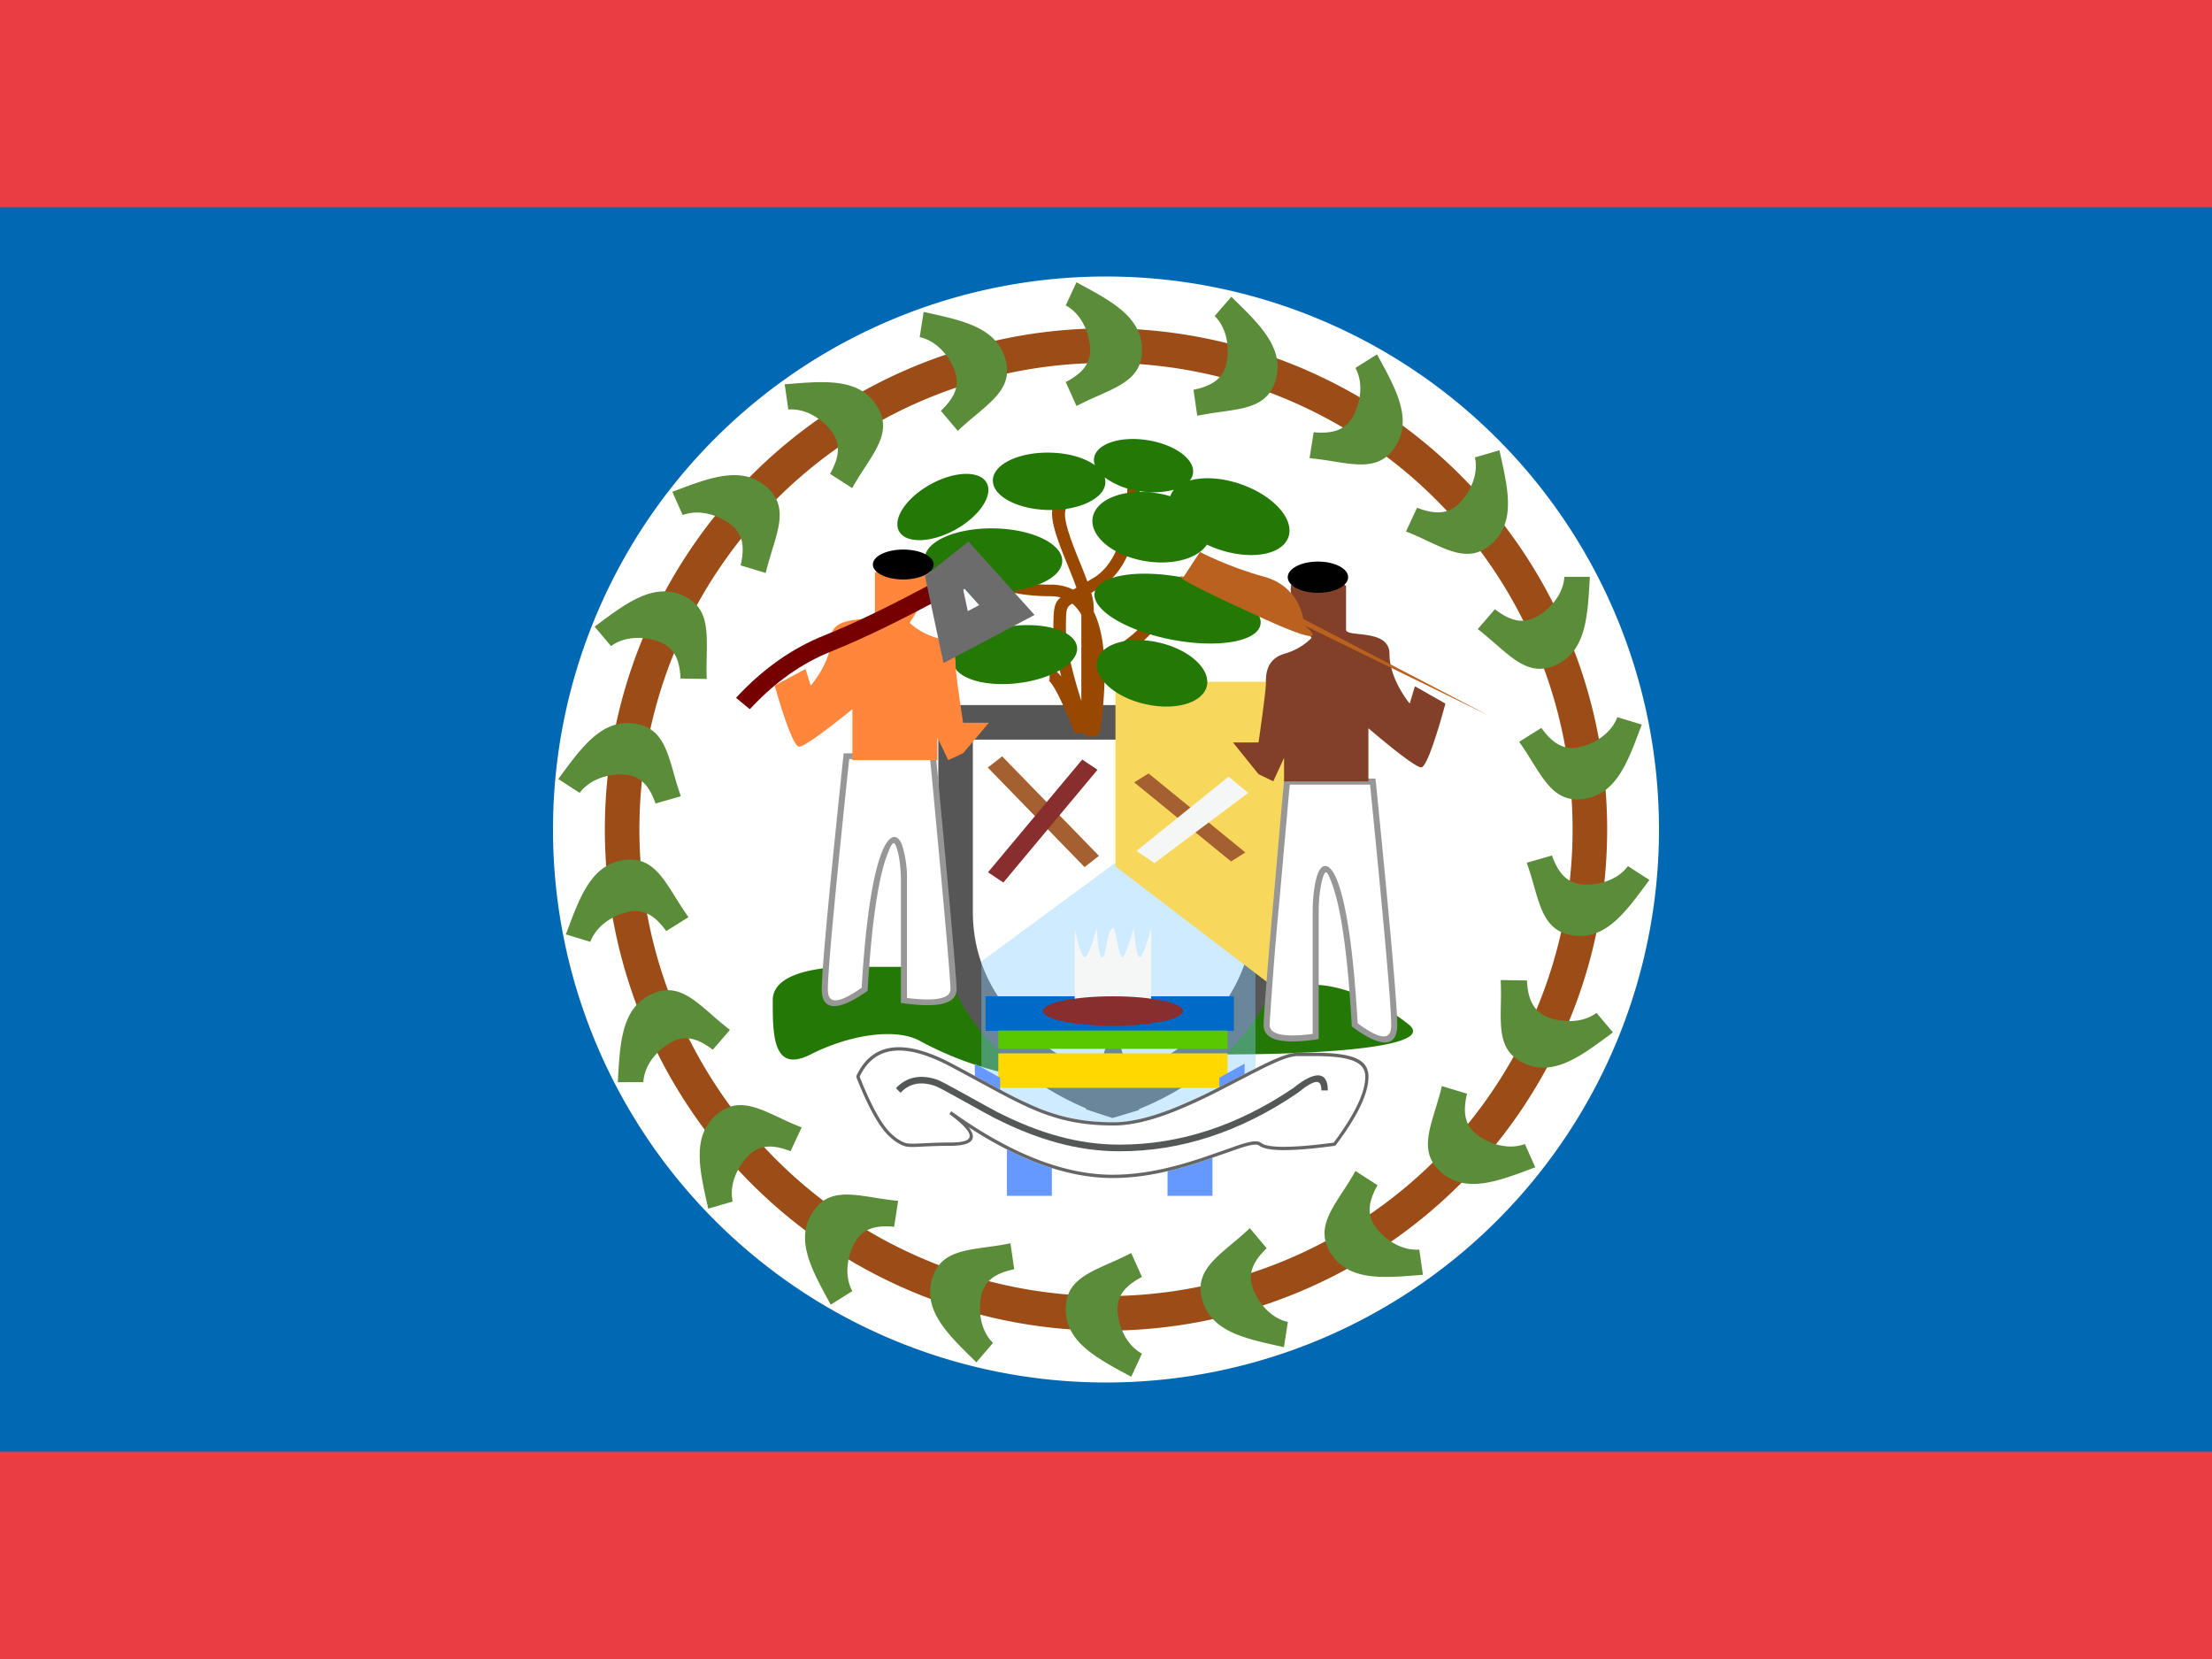 <svg xmlns="http://www.w3.org/2000/svg" width="3em" height="2.25em" viewBox="0 0 32 24"><g fill="none"><path fill="#0168B4" fill-rule="evenodd" d="M0 0v24h32V0z" clip-rule="evenodd"/><mask id="" width="32" height="24" x="0" y="0" maskUnits="userSpaceOnUse" style="mask-type:luminance"><path fill="#fff" fill-rule="evenodd" d="M0 0v24h32V0z" clip-rule="evenodd"/></mask><g mask="url(#)"><path fill="#E93C43" fill-rule="evenodd" d="M0 0v3h32V0zm0 21v3h32v-3z" clip-rule="evenodd"/><path fill="#F7FCFF" d="M16 18a6 6 0 1 1 0-12a6 6 0 0 1 0 12"/><path fill="#fff" d="M16 20a8 8 0 1 1 0-16a8 8 0 0 1 0 16"/><path stroke="#9C4C17" stroke-width=".5" d="M16 19a7 7 0 1 0 0-14a7 7 0 0 0 0 14Z" clip-rule="evenodd"/><path fill="#5B8C39" fill-rule="evenodd" d="m15.573 4.083l-.155.335c.256.139.353.454.353.644c0 .189-.1.333-.353.465l.155.346q.16-.081.31-.146c.356-.158.638-.283.638-.665c0-.466-.428-.697-.89-.947zm2.24.21l-.241.279c.208.204.214.533.162.717c-.052.181-.188.292-.468.35l.054.375q.176-.034.338-.055c.386-.054.691-.097.797-.463c.128-.449-.219-.789-.594-1.156zm1.795 1.03l.313-.197l.032.059c.25.46.483.888.23 1.279c-.209.32-.513.271-.898.21a5 5 0 0 0-.34-.046l.059-.375c.284.027.447-.04.55-.198c.103-.16.193-.476.054-.733m2.084 1.192l-.355.103c.063.284-.11.564-.255.69c-.142.123-.316.142-.582.038l-.16.344c.112.043.216.092.314.138c.353.165.632.296.92.045c.352-.306.246-.78.132-1.293zm.94 1.831H23l-.004.066c-.03.524-.06 1.01-.482 1.207c-.346.16-.58-.042-.873-.298c-.082-.07-.168-.146-.263-.219l.248-.287c.227.174.4.204.57.124c.173-.08.417-.302.435-.593m1.12 2.137l-.354-.107c-.102.273-.4.413-.59.44c-.186.026-.343-.053-.509-.285l-.321.202c.07.097.13.194.188.287c.206.33.37.592.747.539c.462-.065.631-.52.815-1.013zm-.2 2.048l.31.2l-.04.054c-.312.423-.6.814-1.062.749c-.378-.053-.463-.35-.57-.724a5 5 0 0 0-.102-.328l.365-.105c.095.269.224.388.41.414c.19.027.515-.026.688-.26m-.216 2.405l-.238-.282c-.235.173-.561.128-.734.048c-.17-.08-.259-.232-.272-.517l-.38-.006q.007.18.002.343c-.007.39-.013.698.333.86c.423.196.813-.093 1.235-.406zM22.06 16.55l.15.337l-.062.023c-.491.184-.947.355-1.298.05c-.288-.25-.198-.546-.084-.918c.032-.104.066-.214.093-.33l.364.11c-.067.278-.024.448.119.571c.144.125.445.259.718.157m-1.475 1.892l-.053-.365c-.29.022-.543-.189-.647-.349c-.103-.158-.097-.333.043-.582l-.319-.206q-.088.156-.18.292c-.212.326-.38.585-.173.905c.254.391.739.352 1.262.31zm-1.954.682l-.057.365l-.065-.015c-.513-.113-.987-.217-1.116-.665c-.105-.367.132-.566.43-.816q.126-.104.258-.225l.244.29c-.206.196-.263.362-.211.544s.233.459.517.522m-2.266.793l.155-.335c-.256-.139-.353-.454-.353-.644c0-.189.1-.333.353-.465l-.155-.346q-.16.081-.31.146c-.356.158-.638.283-.638.665c0 .466.427.697.889.947zm-2-.489l-.24.28l-.049-.048c-.374-.367-.722-.707-.593-1.156c.105-.366.411-.41.796-.463c.108-.015.222-.03.339-.055l.054.376c-.28.057-.416.168-.468.35c-.053.183-.046.512.162.716m-2.348-.554l.312-.196c-.139-.257-.049-.573.055-.733c.103-.159.265-.225.55-.198l.058-.375a5 5 0 0 1-.34-.046c-.384-.061-.689-.11-.897.21c-.254.391-.021.818.23 1.279zM10.6 17.382l-.354.103l-.015-.066c-.114-.512-.22-.986.132-1.292c.288-.25.568-.12.92.045a5 5 0 0 0 .314.138l-.16.344c-.265-.104-.44-.085-.582.039c-.144.125-.318.405-.255.69m-1.663-1.727l.37-.001c.017-.291.261-.512.434-.593c.171-.08.344-.05.57.124l.249-.287a5 5 0 0 1-.264-.22c-.293-.255-.526-.458-.872-.297c-.423.197-.452.683-.483 1.207zm-.397-2.031l-.354-.108l.024-.062c.183-.492.353-.948.814-1.013c.378-.053.542.21.748.54c.057.091.118.189.188.286l-.322.202c-.166-.232-.322-.311-.51-.285s-.486.167-.588.44m-.464-2.355l.31.2c.174-.234.499-.287.688-.26c.187.026.315.145.41.414l.365-.105a5 5 0 0 1-.101-.328c-.107-.374-.192-.67-.57-.724c-.462-.065-.75.326-1.062.749zm.764-1.923l-.238-.282l.054-.04c.421-.313.812-.602 1.234-.405c.346.16.34.47.334.859c-.002.108-.005.223 0 .343l-.379-.006c-.012-.285-.1-.437-.272-.517s-.499-.125-.733.048m.886-2.233l.15.337c.274-.102.575.031.719.157c.142.123.185.293.119.571l.363.11c.028-.116.062-.226.093-.33c.114-.372.205-.667-.083-.917c-.352-.306-.807-.136-1.298.049zm1.678-1.19l-.052-.365l.067-.005c.523-.042 1.008-.081 1.261.31c.208.32.04.579-.172.905q-.091.136-.18.292l-.32-.206c.14-.249.146-.424.043-.583c-.103-.16-.356-.37-.647-.348m1.958-1.412l-.057.365c.285.063.465.339.518.522c.052.182-.005.348-.212.544l.245.29q.13-.122.258-.226c.298-.25.535-.448.43-.815c-.13-.448-.604-.552-1.116-.665z" clip-rule="evenodd"/><path fill="#247805" fill-rule="evenodd" d="M12.279 13.987s-1.1-.024-1.1.481s0 1.065.55.785s1.222-.39 1.578-.195a4.9 4.9 0 0 0 2.352.592c1.168 0 1.09-.397 2.166-.397s2.996-.085 2.551-.435s-.968-.571-1.368-.571s-.706 0-1.546-.412s-1.779-.45-2.724-.316c-.945.132-1.07.468-1.629.468z" clip-rule="evenodd"/><path fill="#fff" stroke="#565656" stroke-width=".5" d="m16.1 15.65l.07.24h.001l.003-.001l.006-.002l.02-.006l.072-.025q.092-.033.247-.1a4 4 0 0 0 .745-.437c.544-.41 1.112-1.091 1.112-2.127V10.7h-.25h.25v-.25h-4.552v.25h.25h-.25v2.492c0 1.01.57 1.69 1.11 2.105a4.1 4.1 0 0 0 1.06.581l.02.007l.007.002h.002v.001zm0 0l.07.24l-.073.022l-.073-.024z"/><mask id="" width="6" height="7" x="13" y="10" maskUnits="userSpaceOnUse" style="mask-type:luminance"><path fill="#fff" stroke="#fff" stroke-width=".5" d="m16.1 15.65l.07.24h.001l.003-.001l.006-.002l.02-.006l.072-.025q.092-.033.247-.1a4 4 0 0 0 .745-.437c.544-.41 1.112-1.091 1.112-2.127V10.7h-.25h.25v-.25h-4.552v.25h.25h-.25v2.492c0 1.01.57 1.69 1.11 2.105a4.1 4.1 0 0 0 1.06.581l.02.007l.007.002h.002v.001zm0 0l.07.24l-.073.022l-.073-.024z"/></mask><g mask="url(#)"><path fill="#84CEFF" fill-rule="evenodd" d="m14.197 13.909l1.933-1.424l2.033 1.585v2.257h-3.966z" clip-rule="evenodd" opacity=".4"/><path fill="#006AC9" fill-rule="evenodd" d="M14.258 14.413h3.592v.5h-3.592z" clip-rule="evenodd"/><path fill="#59C800" fill-rule="evenodd" d="M14.442 14.908h3.316v.265h-3.316z" clip-rule="evenodd"/><path fill="#FFD800" fill-rule="evenodd" d="M14.442 15.238h3.316v.5h-3.316z" clip-rule="evenodd"/><path fill="#F7D85D" fill-rule="evenodd" d="m18.727 14.51l-2.59-1.977v-2.67h2.59z" clip-rule="evenodd"/><path fill="#F5F6F6" fill-rule="evenodd" d="M15.547 13.423s.082.424.145.424s.176-.425.176-.425s.013.425.076.425s.055-.356.156-.425c.036-.024.082.423.138.425c.047.002.162-.425.162-.425s.035.425.09.425s.163-.425.163-.425v1.073h-1.106z" clip-rule="evenodd"/><path fill="#892E2E" fill-rule="evenodd" d="M16.1 14.84c.56 0 1.013-.096 1.013-.214s-.453-.213-1.013-.213s-1.013.095-1.013.213s.454.214 1.013.214" clip-rule="evenodd"/><path fill="#A46031" d="m14.29 11.104l.208-.162l1.4 1.439l-.208.163z"/><path fill="#892E2E" d="m14.515 12.767l-.222-.148l1.363-1.631l.221.148z"/><path fill="#A46031" d="m16.408 11.318l.208-.129l1.4 1.143l-.207.13z"/><path fill="#F5F6F6" d="m16.701 12.486l-.26-.176l1.333-1.075l.284.235z"/></g><path fill="#69F" fill-rule="evenodd" d="m14.567 16.535l.65.203v.562h-.65zm-.465-1.148l.366.204v.561h-.366zm3.438 1.148l-.65.203v.562h.65zm.465-1.148l-.366.204v.561h.366z" clip-rule="evenodd"/><path fill="#fff" d="M13.748 16.576c-.12 0-.218.003-.332.008c-.274.014-.292.013-.367-.018a.6.6 0 0 1-.157-.103q-.232-.19-.503-.878v-.02c.224-.484.685-.544 1.37-.185c.18.095.706.38.701.378c.24.128.407.21.572.277c.342.137.665.2 1.078.2q.37-.002.871-.204c.194-.077.395-.171.641-.296c.033-.016.548-.284.675-.345c.223-.107.37-.16.47-.16h.293c.494.006.737.088.737.346q0 .363-.473.99l-.015.01c-.623.084-.985.084-1.096-.005c-.03-.024-.113-.013-.266.036c-.069.022-.44.155-.554.192c-.477.158-.885.243-1.3.243q-.952 0-2.08-.736c.136.173.05.27-.265.27"/><path fill="#666" fill-rule="evenodd" d="M13.416 16.584c.114-.005.213-.008.332-.008c.314 0 .4-.097.264-.27q1.13.735 2.08.736c.416 0 .825-.085 1.301-.243c.058-.019.183-.063.3-.104l.254-.088c.153-.05.236-.06.266-.036c.111.089.473.089 1.096.005l.015-.01q.473-.626.473-.99c0-.258-.243-.34-.737-.346a10 10 0 0 0-.292 0c-.102 0-.248.053-.471.16c-.1.048-.444.226-.599.306l-.076.04a8 8 0 0 1-.641.295c-.335.133-.623.204-.871.204c-.413 0-.736-.063-1.078-.2a6 6 0 0 1-.572-.277c.005.003-.521-.283-.702-.378c-.684-.359-1.145-.299-1.369.185v.02q.271.688.503.878a.6.6 0 0 0 .157.103c.075.031.093.032.367.018m-.35-.062a.6.6 0 0 1-.145-.096q-.22-.18-.485-.85c.212-.446.642-.499 1.301-.153c.18.094.706.38.702.378c.24.128.41.211.576.278c.348.14.676.203 1.095.203c.255 0 .547-.071.888-.206a8 8 0 0 0 .722-.338c.156-.08.497-.257.597-.305c.216-.104.359-.155.45-.155h.293c.467.006.691.081.691.298q0 .342-.457.954c-.602.08-.956.08-1.052.003c-.048-.038-.139-.026-.309.028l-.256.09l-.298.103c-.473.156-.876.24-1.287.24q-1.05 0-2.33-.918l-.028.04c.39.292.39.412.014.412c-.12 0-.22.003-.334.009c-.265.012-.281.012-.348-.015" clip-rule="evenodd"/><path fill="#565757" d="m13.028 15.809l-.067-.067q.23-.244.594-.124c.094.031.707.385.87.468c.598.304 1.167.473 1.772.473q1.304 0 2.516-.821c.305-.248.496-.248.496.037h-.093c0-.17-.09-.17-.349.04q-1.238.84-2.57.84c-.62 0-1.203-.174-1.813-.483c-.171-.087-.774-.435-.857-.463c-.21-.07-.373-.036-.499.1"/><path fill="#984800" fill-rule="evenodd" d="M16.49 6.944h-.18c.004.743-.162 1.212-.486 1.414l-.093.055a9 9 0 0 0-.121-.307l-.016-.04c-.192-.473-.235-.69-.136-.749l-.098-.14c-.218.129-.171.368.064.947l.017.04c.058.143.101.252.132.339l-.02.01l-.028.017a.7.7 0 0 0-.327-.072c-.576 0-.974-.15-1.206-.45l-.148.097c.27.347.725.52 1.354.52q.077 0 .145.018c-.092.078-.104.16-.104.441q0 .264.114.703q-.087-.111-.169-.11v.165l-.015-.001l-.002-.001h.001l.022.023q.04.045.092.141q.11.203.27.615l.056-.019l.004.013l.03-.01v.006h.057l.001.046l.181-.004V10.6l.033.004q.055-.406.064-.738a.73.73 0 0 1 .28-.382c.309-.2.49-.39.54-.58l-.176-.04q-.055.216-.468.484a.8.8 0 0 0-.181.163q-.026-.41-.15-.661V8.8a.8.8 0 0 0-.036-.223c.051-.03.1-.058.138-.082c.386-.24.57-.76.565-1.551m-.977 1.788a.6.6 0 0 1 .13.16v1.247q-.224-.706-.223-1.055c0-.26.007-.293.067-.336z" clip-rule="evenodd"/><path fill="#247805" fill-rule="evenodd" d="M16.983 7.085a1.2 1.2 0 0 1-.498.02a1.1 1.1 0 0 1-.504-.199q.01.035.01.07c-.004.23-.371.41-.82.402c-.45-.008-.812-.2-.808-.43s.372-.408.822-.4c.27.004.508.076.655.182a.2.2 0 0 1-.012-.106c.033-.204.379-.319.773-.256c.395.062.69.278.657.482a.2.2 0 0 1-.047.102c.194-.056.462-.043.735.051c.473.163.783.505.693.766c-.09.26-.545.339-1.017.176a2 2 0 0 1-.163-.066c-.128.198-.485.302-.881.24c-.469-.075-.814-.355-.771-.627s.458-.432.927-.357q.102.015.195.044a.3.3 0 0 1 .054-.094m-2.71-.101c.1.18-.102.484-.451.678c-.35.193-.715.204-.815.024s.103-.484.452-.678s.714-.204.814-.024m1.094 1.134c-.005.252-.454.449-1.003.44c-.55-.01-.992-.222-.987-.475c.004-.252.453-.448 1.003-.439s.991.222.987.474m-.634 1.764c.496-.061.876-.295.848-.522s-.453-.363-.949-.302c-.495.06-.875.294-.847.522s.453.363.948.302m1.83.303c.438.102.839-.016.896-.261c.056-.246-.253-.527-.691-.628s-.84.016-.896.261c-.057.246.252.527.69.628m.386-.932c.662.128 1.238.032 1.286-.215c.048-.248-.45-.553-1.112-.682c-.662-.128-1.238-.032-1.286.215c-.048.248.45.553 1.112.682" clip-rule="evenodd"/><path fill="#fff" fill-rule="evenodd" d="M12.245 10.94s-.313 2.97-.313 3.372s.576 0 .576 0s.085-1.418.28-1.945c.197-.527.29.052.29.36v1.746s.716.098.716-.161s-.298-3.373-.298-3.373z" clip-rule="evenodd"/><path fill="#979797" fill-rule="evenodd" d="m12.205 10.898l-.004.037q-.313 2.973-.313 3.377c0 .318.239.318.646.034l.017-.012l.001-.02q.085-1.413.278-1.934c.078-.208.1-.218.135-.132c.041.101.068.306.068.478v1.783l.038.005c.503.069.767.01.767-.202c0-.111-.052-.723-.14-1.681l-.01-.106l-.102-1.099l-.034-.356l-.009-.1l-.003-.035l-.004-.037zm.26 3.392c-.348.24-.489.237-.489.022q0-.399.309-3.331h1.17l.01.096l.034.357l.102 1.098l.01.106c.087.951.139 1.567.139 1.674c0 .13-.202.179-.629.125v-1.71a1.6 1.6 0 0 0-.073-.509c-.076-.185-.201-.133-.3.135q-.198.529-.283 1.937" clip-rule="evenodd"/><path fill="#FF863B" fill-rule="evenodd" d="M11.207 9.918s.245.884.354.884s.77-.543.77-.543v.737h1.23v-.326l.157.326l.215-.1l.373-.44h-.373s-.108-.704-.108-.815s.005-.332-.264-.411a.95.95 0 0 1-.402-.221s.58-.83.138-.83s-.64.106-.64.106v.608c0 .116-.634-.021-.634.337c0 .357-.295.688-.295.688l-.075-.24z" clip-rule="evenodd"/><path fill="#000" fill-rule="evenodd" d="M13.067 8.383c.243 0 .44-.097.44-.217s-.197-.216-.44-.216s-.44.097-.44.216c0 .12.197.217.44.217" clip-rule="evenodd"/><path fill="#740000" d="m10.847 10.26l-.199-.165q.575-.623 1.279-.904q.666-.265 1.74-.849l.13.218q-1.084.59-1.768.862q-.645.257-1.182.838"/><path fill="#F9FCFF" fill-rule="evenodd" stroke="#6C6C6C" stroke-width=".5" d="m13.658 8.433l.167.784l.741-.392l-.584-.649z" clip-rule="evenodd"/><path fill="#fff" fill-rule="evenodd" d="M19.86 11.307s.31 3.1.31 3.52s-.572 0-.572 0s-.083-1.48-.278-2.03s-.286.054-.286.375v1.823s-.711.102-.711-.168s.296-3.52.296-3.52h1.24" clip-rule="evenodd"/><path fill="#979797" fill-rule="evenodd" d="m19.899 11.263l.004.04q.31 3.102.31 3.524c0 .332-.236.332-.64.035l-.017-.012l-.001-.02q-.084-1.475-.276-2.019c-.077-.218-.1-.227-.134-.138c-.04.105-.068.32-.068.499v1.86l-.037.006c-.499.072-.76.01-.76-.211c0-.116.05-.754.138-1.755l.01-.11l.1-1.147l.034-.372l.01-.103l.003-.037l.004-.04zm-.258 3.541c.345.25.485.247.485.023q0-.416-.306-3.476h-1.161l-.01.1l-.033.372l-.102 1.147l-.01.11a53 53 0 0 0-.137 1.747c0 .135.2.186.623.13v-1.785c0-.19.028-.413.073-.53c.075-.193.2-.139.298.14q.195.553.28 2.022" clip-rule="evenodd"/><path fill="#824028" fill-rule="evenodd" d="M20.91 10.178s-.243.923-.35.923c-.109 0-.764-.566-.764-.566v.769h-1.22v-.341l-.156.34l-.214-.104l-.369-.458h.37s.106-.735.106-.852s-.004-.346.263-.43a.9.9 0 0 0 .398-.23s-.575-.866-.137-.866s.636.11.636.11v.636c0 .12.628-.023.628.35c0 .374.293.719.293.719l.075-.25z" clip-rule="evenodd"/><path fill="#000" fill-rule="evenodd" d="M19.066 8.576c-.242 0-.437-.101-.437-.226s.195-.226.437-.226c.241 0 .437.101.437.226s-.196.226-.437.226" clip-rule="evenodd"/><path fill="#BA611F" d="m21.525 10.346l-2.672-1.393s-.05-.468-.566-.61c-.516-.14-.928-.358-.928-.358l-.235.359s-.419-.11 1.163.609c1.581.719-.06-.39.39 0z"/></g></g></svg>